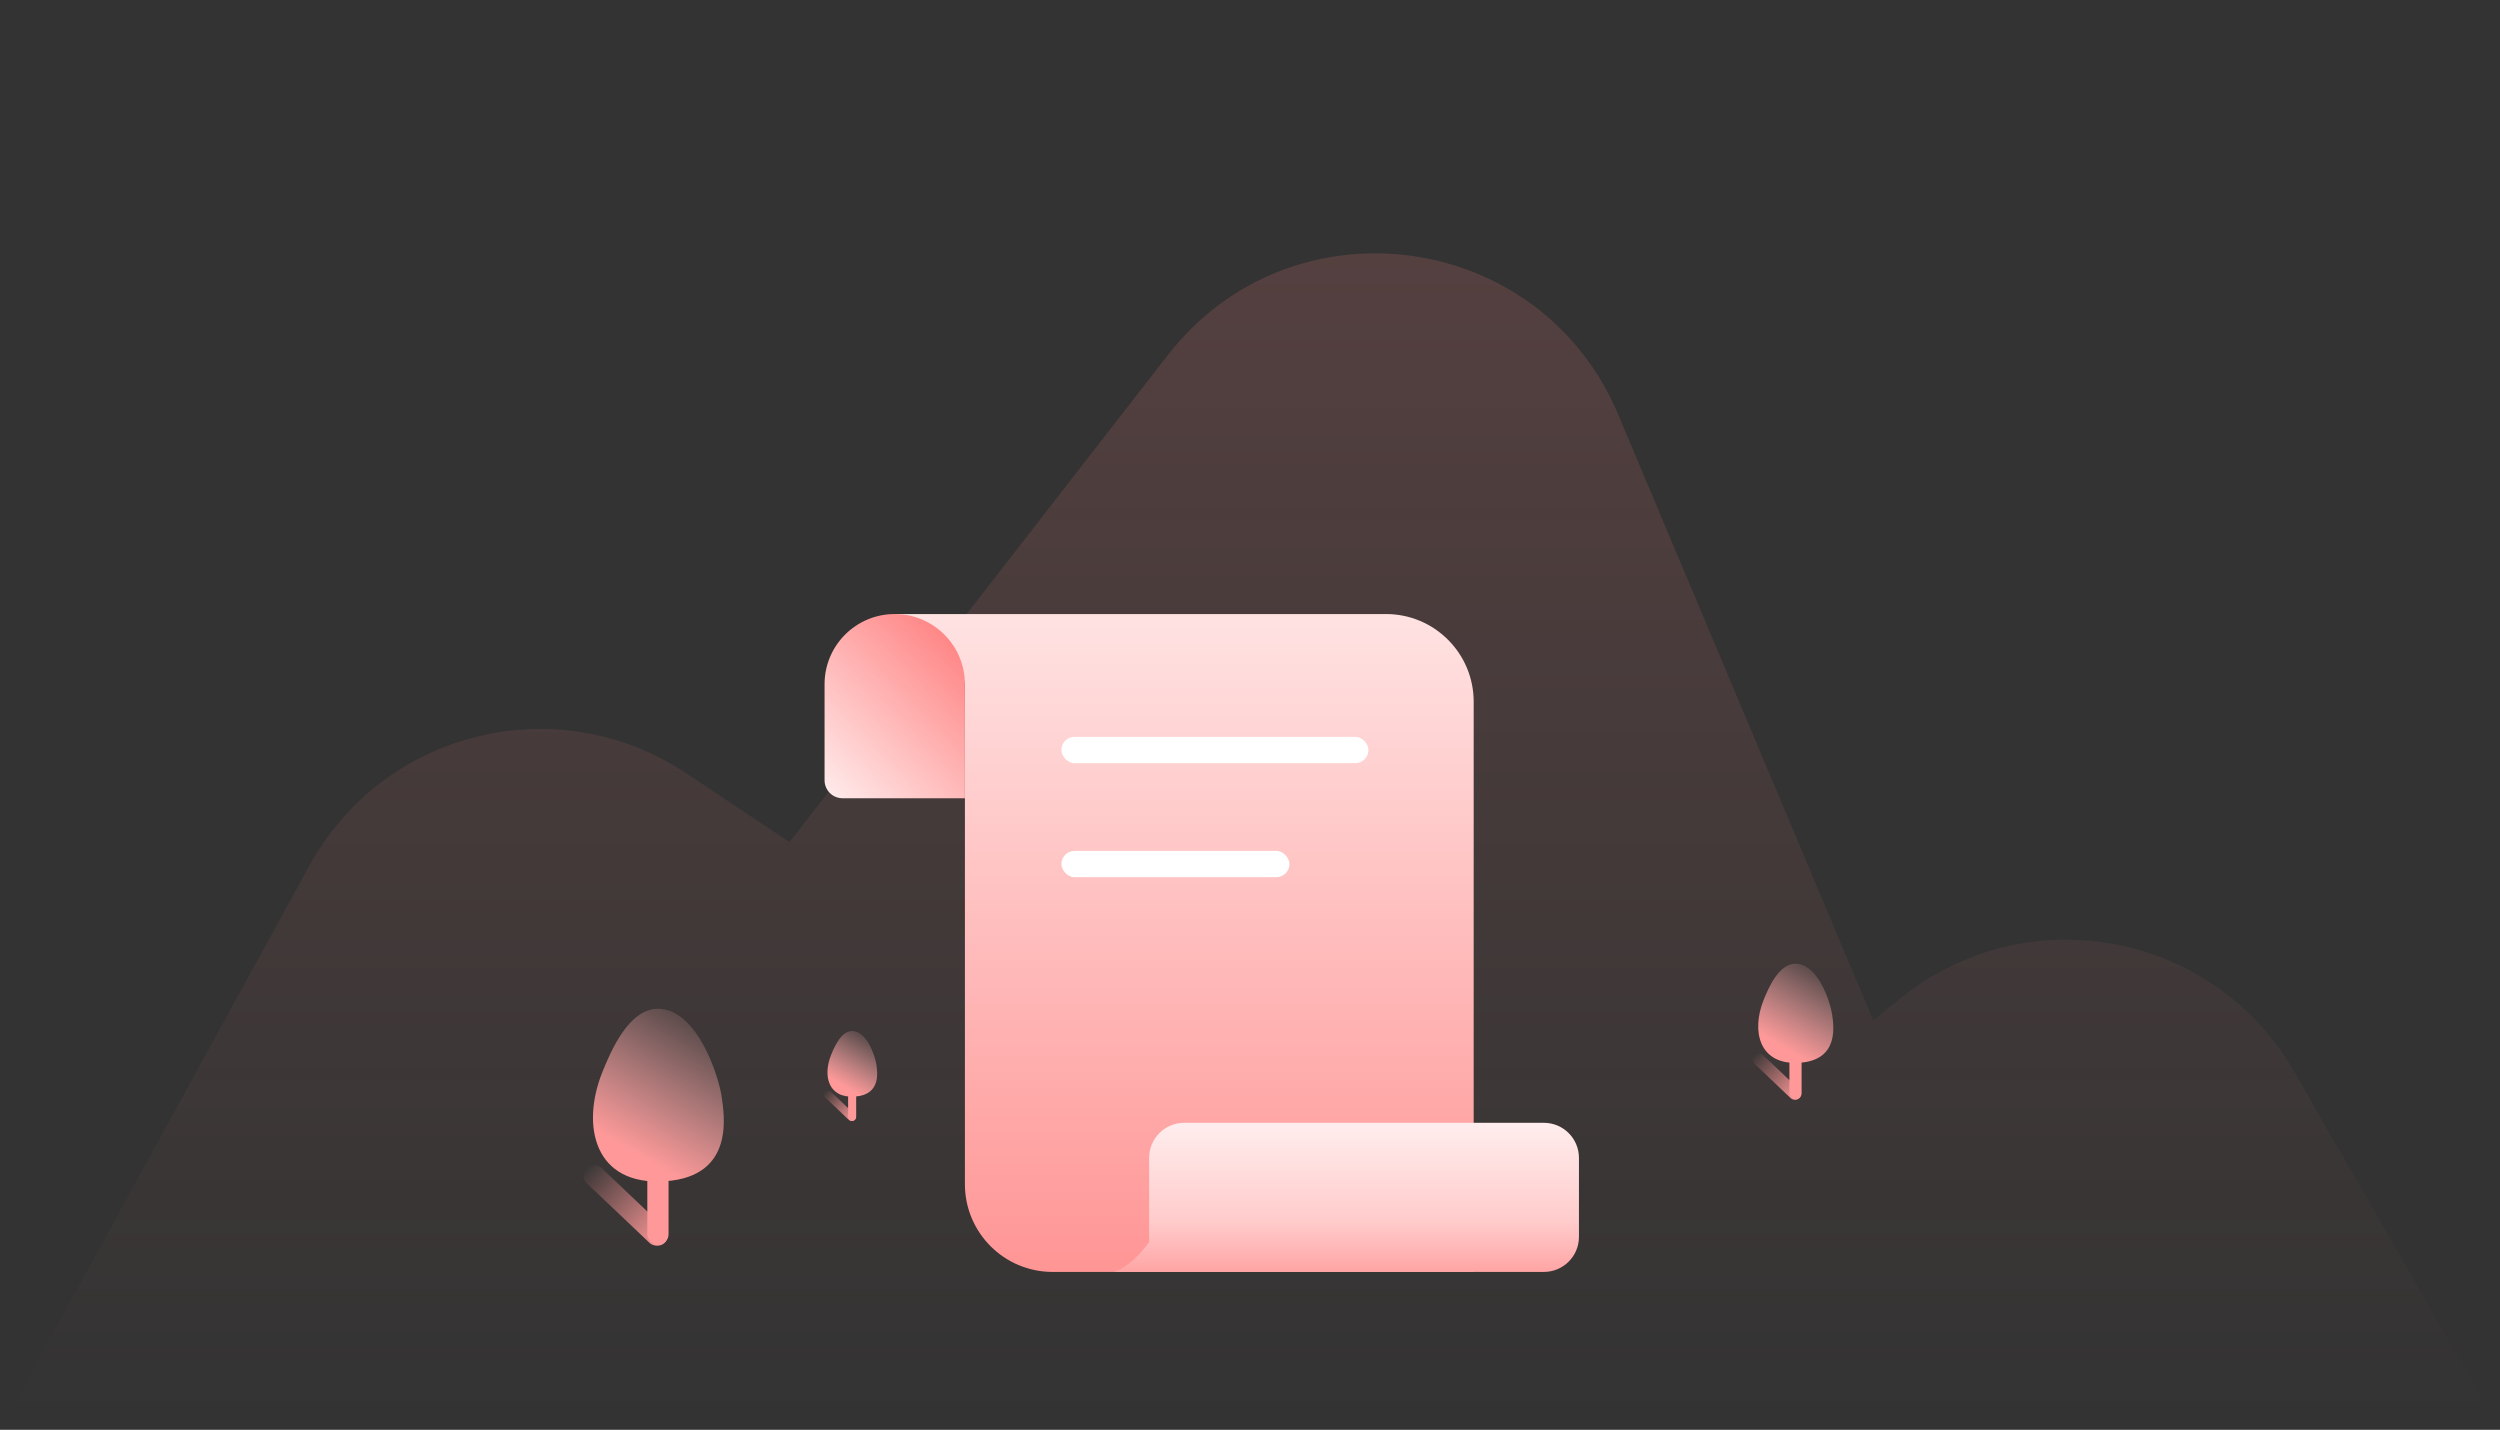 <svg width="285" height="163" viewBox="0 0 285 163" fill="none" xmlns="http://www.w3.org/2000/svg">
<rect x="0" y="0" width="285" height="163" fill="#333333" stroke="none"/>
<path opacity="0.2" d="M35.272 98.681L0 163H285L261.546 122.179C252.363 106.196 231.071 102.198 216.715 113.761L213.549 116.312L184.47 47.245C175.569 26.105 147.201 22.368 133.129 40.482L90 96L78.217 88.145C63.581 78.387 43.73 83.258 35.272 98.681Z" fill="url(#paint0_linear_513_415)"/>
<rect x="66" y="134.042" width="2.419" height="12.342" rx="1.21" transform="rotate(-46.465 66 134.042)" fill="url(#paint1_linear_513_415)"/>
<rect x="73.796" y="133.445" width="2.419" height="8.467" rx="1.21" fill="#FF9999"/>
<path d="M75.005 115C71.679 115 69.623 119.838 68.655 122.257C66.236 128.305 67.704 135.26 75.912 134.655C83.805 134.073 82.565 127.095 82.262 124.979C81.96 122.862 79.551 115 75.005 115Z" fill="url(#paint2_linear_513_415)"/>
<rect x="199.516" y="120.798" width="1.389" height="7.087" rx="0.695" transform="rotate(-46.465 199.516 120.798)" fill="url(#paint3_linear_513_415)"/>
<rect x="203.993" y="120.455" width="1.389" height="4.862" rx="0.695" fill="#FF9999"/>
<path d="M204.687 109.864C202.777 109.864 201.596 112.642 201.041 114.031C199.652 117.504 200.495 121.497 205.208 121.15C209.74 120.816 209.028 116.809 208.854 115.594C208.68 114.378 207.297 109.864 204.687 109.864Z" fill="url(#paint4_linear_513_415)"/>
<rect x="93.722" y="124.775" width="0.919" height="4.691" rx="0.46" transform="rotate(-46.465 93.722 124.775)" fill="url(#paint5_linear_513_415)"/>
<rect x="96.685" y="124.548" width="0.919" height="3.218" rx="0.46" fill="#FF9999"/>
<path d="M97.145 117.537C95.881 117.537 95.1 119.376 94.732 120.296C93.812 122.594 94.37 125.238 97.49 125.008C100.49 124.787 100.018 122.134 99.903 121.33C99.789 120.525 98.873 117.537 97.145 117.537Z" fill="url(#paint6_linear_513_415)"/>
<path fill-rule="evenodd" clip-rule="evenodd" d="M110 78L110 70H102C103.346 70.733 109.231 74.2 110 78ZM158 70H110V135C110 140.523 114.477 145 120 145H168V80C168 74.477 163.523 70 158 70Z" fill="url(#paint7_linear_513_415)"/>
<path fill-rule="evenodd" clip-rule="evenodd" d="M135 128C132.791 128 131 129.791 131 132V141.591C130.029 142.935 128.591 144.47 127 145H131H132H176C178.209 145 180 143.209 180 141V132C180 129.791 178.209 128 176 128H135Z" fill="url(#paint8_linear_513_415)"/>
<path d="M94 78C94 73.582 97.582 70 102 70C106.418 70 110 73.582 110 78V91H96.049C94.917 91 94 90.083 94 88.951V78Z" fill="url(#paint9_linear_513_415)"/>
<rect x="121" y="84" width="35" height="3" rx="1.5" fill="white"/>
<rect x="121" y="97" width="26" height="3" rx="1.5" fill="white"/>
<defs>
<linearGradient id="paint0_linear_513_415" x1="142.5" y1="0" x2="142.5" y2="163" gradientUnits="userSpaceOnUse">
<stop stop-color="#FF8080"/>
<stop offset="1" stop-color="#FF8080" stop-opacity="0"/>
</linearGradient>
<linearGradient id="paint1_linear_513_415" x1="67.21" y1="134.042" x2="67.21" y2="146.384" gradientUnits="userSpaceOnUse">
<stop stop-color="#FF9999" stop-opacity="0"/>
<stop offset="1" stop-color="#FF9999"/>
</linearGradient>
<linearGradient id="paint2_linear_513_415" x1="71.937" y1="131.329" x2="81.614" y2="114.698" gradientUnits="userSpaceOnUse">
<stop stop-color="#FF9999"/>
<stop offset="1" stop-color="#FFB9B9" stop-opacity="0"/>
</linearGradient>
<linearGradient id="paint3_linear_513_415" x1="200.211" y1="120.798" x2="200.211" y2="127.884" gradientUnits="userSpaceOnUse">
<stop stop-color="#FF9999" stop-opacity="0"/>
<stop offset="1" stop-color="#FF9999"/>
</linearGradient>
<linearGradient id="paint4_linear_513_415" x1="202.926" y1="119.24" x2="208.482" y2="109.69" gradientUnits="userSpaceOnUse">
<stop stop-color="#FF9999"/>
<stop offset="1" stop-color="#FFB9B9" stop-opacity="0"/>
</linearGradient>
<linearGradient id="paint5_linear_513_415" x1="94.182" y1="124.775" x2="94.182" y2="129.466" gradientUnits="userSpaceOnUse">
<stop stop-color="#FF9999" stop-opacity="0"/>
<stop offset="1" stop-color="#FF9999"/>
</linearGradient>
<linearGradient id="paint6_linear_513_415" x1="95.979" y1="123.743" x2="99.657" y2="117.422" gradientUnits="userSpaceOnUse">
<stop stop-color="#FF9999"/>
<stop offset="1" stop-color="#FFB9B9" stop-opacity="0"/>
</linearGradient>
<linearGradient id="paint7_linear_513_415" x1="126" y1="145" x2="126" y2="59.5" gradientUnits="userSpaceOnUse">
<stop stop-color="#FF9595"/>
<stop offset="1" stop-color="#FFEDED"/>
</linearGradient>
<linearGradient id="paint8_linear_513_415" x1="129.5" y1="146.511" x2="129.5" y2="127.433" gradientUnits="userSpaceOnUse">
<stop stop-color="#FF9A9A"/>
<stop offset="0.377" stop-color="#FFCBCB"/>
<stop offset="1" stop-color="#FFEFEF"/>
</linearGradient>
<linearGradient id="paint9_linear_513_415" x1="111" y1="74.5" x2="94.5" y2="90.5" gradientUnits="userSpaceOnUse">
<stop stop-color="#FF8383"/>
<stop offset="1" stop-color="#FFEAEA"/>
</linearGradient>
</defs>
</svg>
